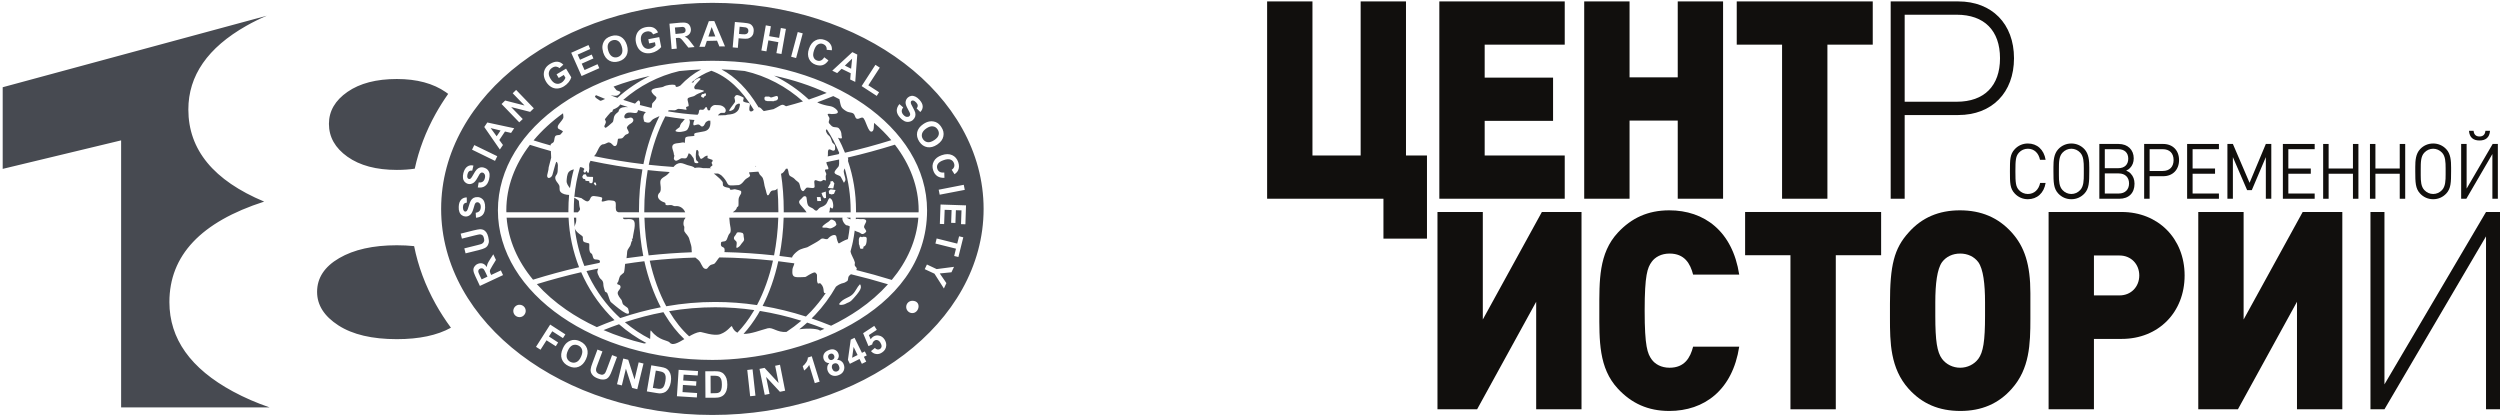 <svg width="730" height="122" viewBox="0 0 730 122" fill="none" xmlns="http://www.w3.org/2000/svg">
<path d="M35.367 118.958V40.989L0.788 49.313V25.473L77.893 4.591C75.819 5.482 73.835 6.46 71.948 7.529C60.648 13.932 54.998 22.081 54.998 31.976C54.998 43.736 62.378 52.699 77.137 58.868C58.687 64.805 49.464 74.584 49.464 88.205C49.464 98.918 55.65 107.619 68.028 114.311C71.334 116.099 74.898 117.647 78.714 118.958H35.367ZM127.212 88.779C124.185 83.344 122.085 77.687 120.926 71.867C119.324 71.702 117.645 71.616 115.881 71.616C108.963 71.616 103.348 72.868 99.047 75.371C94.741 77.876 92.59 81.164 92.59 85.237C92.59 89.08 94.665 92.339 98.817 95.016C102.967 97.695 108.655 99.033 115.883 99.033C122.395 99.033 127.657 97.918 131.672 95.695C130.028 93.463 128.537 91.158 127.212 88.779ZM127.212 33.221C128.32 31.233 129.542 29.297 130.869 27.413C130.646 27.244 130.416 27.076 130.179 26.912C126.489 24.353 121.722 23.07 115.881 23.07C109.886 23.07 105.078 24.322 101.467 26.825C97.853 29.329 96.047 32.443 96.047 36.168C96.047 40.01 97.853 43.212 101.467 45.772C105.078 48.334 109.886 49.614 115.881 49.614C117.739 49.614 119.481 49.493 121.109 49.255C122.301 43.743 124.339 38.383 127.212 33.221ZM217.703 52.347C217.226 52.756 216.884 53.439 216.269 53.802C215.701 54.121 215.61 54.051 215.109 54.075C214.609 54.098 213.699 54.188 213.244 54.142C212.106 53.984 212.676 53.164 210.719 51.276C210.423 51.004 210.036 50.822 209.65 50.662C209.24 50.662 208.83 50.685 208.421 50.685C208.579 50.799 208.716 50.913 208.854 51.004C209.718 51.709 210.491 52.414 210.947 53.05C211.196 53.392 210.947 54.028 211.219 54.301C211.606 54.687 212.288 54.734 212.97 54.892C213.152 54.915 213.016 55.346 213.312 55.393C213.654 55.483 214.427 55.211 214.609 55.255C216.474 55.71 216.497 55.619 216.429 56.394C216.383 56.78 215.656 57.304 215.656 58.44C215.656 60.692 215.679 60.033 215.223 60.51C215.042 60.715 215.177 60.92 214.769 61.33C214.541 61.557 214.245 61.784 213.95 61.989H227.281V61.42C227.281 59.237 227.19 57.099 227.008 55.028C226.871 55.186 226.736 55.323 226.554 55.437C226.212 55.665 225.553 55.505 225.213 55.779C224.758 56.121 224.666 56.917 224.258 57.03C223.848 57.167 223.757 55.779 223.439 54.937C223.143 54.187 223.143 52.981 222.733 52.003C222.575 51.616 221.891 51.093 221.8 50.888C221.663 50.615 221.55 50.341 221.436 50.115C220.526 50.182 219.639 50.252 218.729 50.32C218.797 50.774 219.115 51.253 219.001 51.388C218.702 51.823 218.134 51.96 217.703 52.347ZM188.131 61.424V61.992H200.074C199.664 60.877 198.528 60.013 197.208 60.195C196.73 60.263 196.435 59.922 196.002 59.876C195.434 59.83 194.728 60.035 194.433 59.83C194.137 59.625 194.591 59.285 193.932 59.08C192.908 58.761 191.453 57.783 192.431 56.419C193.09 56.009 192.976 54.782 192.863 53.986C192.658 52.393 192.977 52.211 194.523 51.257C194.91 51.007 195.229 50.642 195.548 50.232C193.41 50.095 191.271 49.89 189.133 49.664C188.494 53.392 188.131 57.329 188.131 61.424ZM200.163 63.562H188.175C188.289 67.382 188.699 71.091 189.404 74.571C193.59 74.117 197.797 73.821 202.007 73.661C201.916 73.207 201.983 72.592 201.916 72.183C201.802 71.363 201.506 70.795 201.324 69.976C201.075 68.816 200.256 68.339 199.846 67.564C199.664 67.201 199.937 66.29 199.755 66.085C199.527 65.79 199.506 65.061 199.709 64.356C199.8 64.062 200.049 63.88 200.163 63.562ZM168.248 63.562H167.589C167.636 64.495 167.703 65.403 167.794 66.314C167.794 66.132 167.84 65.95 167.908 65.745C168.339 64.653 168.271 64.448 168.248 63.562ZM181.1 92.883C185.035 91.541 188.993 90.494 192.952 89.721C190.906 85.786 189.267 81.258 188.152 76.278C186.287 76.506 184.399 76.755 182.534 77.051C182.397 77.984 182.397 79.212 182.147 79.644C182.147 79.644 181.51 80.122 181.169 80.464C180.851 80.806 180.715 81.714 180.532 82.193C180.395 82.557 180.168 82.489 180.236 82.876C180.304 83.194 180.965 83.034 181.146 83.513C181.442 84.286 180.487 84.742 180.373 85.448C180.282 86.13 181.055 87.04 181.488 87.585C181.647 87.79 181.716 88.677 181.989 88.927C182.808 89.676 183.49 89.79 183.49 90.473C184.719 93.795 179.214 88.903 178.441 88.266C178.054 87.993 177.782 86.65 177.326 85.604C177.188 85.262 176.711 85.376 176.62 85.013C176.415 84.284 176.187 83.625 176.187 83.171C176.187 81.556 175.3 81.76 174.914 80.759C174.777 80.417 174.299 79.714 174.459 79.076C174.527 78.757 174.664 78.622 174.687 78.417C173.528 78.645 172.39 78.894 171.253 79.146C173.209 83.536 175.87 87.517 179.078 90.905C179.736 91.586 180.396 92.247 181.1 92.883ZM198.503 36.992C198.503 36.788 198.822 36.082 198.936 35.968L199.278 35.626C199.506 35.398 199.687 35.035 199.96 34.762C198.072 34.557 196.16 34.285 194.272 33.966C192.156 38.038 190.496 42.838 189.427 48.114C191.839 48.364 194.249 48.592 196.661 48.752C197.185 48.114 197.821 47.614 198.754 47.614C199.322 47.614 200.118 48.024 200.733 48.205C201.757 48.478 202.53 48.615 202.849 49.048H202.872C203.692 48.843 204.509 48.911 205.284 49.094C206.08 49.117 206.876 49.117 207.673 49.117C207.559 49.003 207.423 48.936 207.354 48.936C206.99 48.913 208.173 48.412 208.036 48.163C207.536 47.185 207.945 47.48 208.036 47.138C208.218 46.524 208.059 46.752 206.648 46.205C206.467 46.137 206.762 45.5 206.534 45.432C206.376 45.386 206.08 45.681 205.897 45.637C205.897 45.637 205.033 46.365 204.782 46.387C204.349 46.41 204.327 45.658 204.053 45.386C203.871 45.227 204.053 44.498 203.962 44.27C203.757 43.702 203.462 43.633 203.325 43.952C203.257 44.157 203.052 45.635 203.257 46.568C203.371 47.092 203.962 47.115 203.916 47.455C203.87 47.797 203.052 47.614 202.938 47.546C202.689 47.455 202.689 46.796 202.552 46.296C202.461 46.023 202.233 45.909 202.097 45.637C201.779 45.022 201.143 44.682 201.073 44.794C200.915 45.136 200.777 45.932 200.323 46.182C199.914 46.387 199.208 46.068 198.798 46.273C197.958 46.75 197.32 47.341 196.843 46.545C196.57 46.112 197.162 45.5 196.775 45.134C196.775 44.089 195.774 42.86 196.661 42.154C196.957 41.905 197.753 41.791 198.594 41.721C199.026 41.698 199.458 41.426 199.867 41.698C200.163 41.88 199.821 40.243 200.321 40.038C201.118 39.675 202.414 39.88 202.778 39.605C202.892 39.515 202.233 38.991 203.392 38.763C204.347 38.581 205.371 38.4 205.371 38.4C206.668 38.218 207.623 37.398 207.418 35.238H206.827C206.689 35.306 206.508 35.396 206.303 35.533C205.758 35.876 205.802 36.739 205.143 36.921C204.643 37.058 204.529 36.467 203.984 36.353C203.642 36.262 202.778 36.672 202.619 36.602C202.324 36.465 202.438 35.806 202.778 35.033C202.254 34.987 201.732 34.942 201.209 34.896C201.299 35.01 201.39 35.124 201.413 35.282C201.46 35.669 201.46 35.646 201.413 35.965C201.323 36.647 200.959 37.785 200.435 38.081C199.753 38.467 197.933 38.763 197.251 38.285C197.138 37.833 198.503 37.265 198.503 36.992ZM184.217 71.205C184.035 72.183 183.216 72.569 183.125 73.547C183.079 73.98 183.058 74.776 182.944 75.389C184.581 75.161 186.219 74.935 187.835 74.751C187.153 71.203 186.72 67.45 186.606 63.56H181.875C181.989 63.855 182.056 63.992 182.398 64.014C182.876 64.06 184.105 63.764 184.832 64.219C186.038 64.969 184.764 68.382 184.764 69.701C184.149 69.587 184.764 70.02 184.627 70.225C184.354 70.567 184.308 70.795 184.217 71.205ZM236.287 29.03C237.993 28.439 239.7 27.824 241.404 27.142C236.695 24.981 231.533 23.275 226.027 22.092C229.712 23.89 233.123 26.232 236.126 29.03C236.173 29.03 236.242 29.03 236.287 29.03ZM248.344 63.562H247.206C247.525 63.72 247.911 63.925 248.321 64.062L248.344 63.562ZM248.388 61.992H242.065C242.519 61.538 242.065 60.081 242.747 60.742C243.52 61.515 243.429 59.012 242.838 58.262C241.951 57.17 241.928 58.558 241.292 59.491C241.043 59.855 240.405 60.264 239.881 60.425C238.517 60.834 238.857 62.359 237.425 60.925C237.176 60.676 236.242 60.516 235.923 59.88C235.49 58.969 235.674 57.559 235.309 57.377C234.627 57.058 234.375 57.696 233.967 58.059C233.467 58.513 232.99 58.879 233.695 59.766C234.309 60.516 235.083 61.267 235.515 61.996H228.85V61.428C228.85 57.742 228.577 54.148 228.054 50.736C228.303 50.669 228.736 50.508 229.304 49.577L229.486 49.281L229.94 49.235C229.986 49.349 230.054 49.507 230.122 49.712C230.259 50.054 230.236 50.872 230.576 51.282C230.735 51.486 231.714 51.85 232.031 52.259C232.418 52.806 233.146 53.032 233.396 53.601C233.715 54.306 233.601 55.307 234.283 55.738C234.716 56.034 234.897 55.375 235.421 54.874C235.831 54.511 237.377 55.238 237.81 54.716C237.991 54.488 237.696 53.237 237.786 52.895C237.968 52.281 238.72 52.849 239.174 52.919C239.924 53.009 239.719 52.965 240.448 52.532C240.585 52.464 241.039 52.781 241.107 52.691C241.312 52.418 240.925 51.666 241.244 51.03C241.402 50.667 240.902 50.076 240.902 49.78C240.948 49.142 241.857 49.734 241.88 49.256C241.926 48.709 241.402 48.188 241.335 47.617C241.312 47.527 241.312 47.436 241.312 47.345C242.541 47.117 243.768 46.844 245.02 46.572C245.066 47.391 245.043 48.278 244.862 48.597C244.68 48.916 243.428 50.052 243.723 50.532C244.065 51.055 244.724 51.077 245.316 51.442C245.544 51.579 245.954 52.557 246.112 52.783C246.545 53.489 246.271 53.626 246.794 52.783C247.022 52.397 246.727 51.691 246.545 50.963C246.408 50.485 246.296 49.985 246.454 49.621C246.5 49.484 246.568 49.326 246.659 49.167C247.774 53.034 248.388 57.153 248.388 61.428C248.388 61.606 248.388 61.81 248.388 61.992ZM239.767 58.693L239.586 57.534H238.517L238.654 58.716L239.767 58.693ZM241.201 57.806L241.133 55.941L239.883 56.351L240.179 57.238L240.612 57.897L241.201 57.806ZM241.746 54.873L243.315 55.031L243.634 53.553L243.157 52.87L242.475 52.984L242.498 53.508L242.225 53.962L241.746 54.873ZM243.998 55.485L242.542 55.28L241.997 55.758L242.088 56.554L242.817 56.782L243.522 56.6L243.998 55.485ZM220.546 48.617L220.795 48.594C220.66 48.342 220.66 48.412 220.546 48.617ZM241.679 45.681C242.747 45.476 243.816 45.248 244.908 44.999C244.931 44.885 244.999 44.771 245.066 44.657C244.065 42.224 242.836 39.926 241.427 37.742C241.085 37.947 241.018 38.243 241.609 39.176C241.723 39.358 242.247 39.744 242.382 39.972C242.473 40.109 242.724 40.631 243.02 41.565C243.087 41.77 243.816 42.224 243.816 42.498C243.77 42.84 244.065 43.636 243.611 43.932C243.043 44.295 242.247 43.203 241.882 43.795C241.654 44.181 241.814 45.001 241.723 45.501C241.702 45.567 241.702 45.637 241.679 45.681ZM211.538 73.617C211.629 73.253 211.629 72.867 211.515 72.525C211.378 72.206 210.877 72.161 210.651 71.887C210.446 71.638 210.469 71.137 210.537 70.863C210.651 70.362 211.47 70.681 211.948 70.295C212.471 69.862 212.448 68.77 213.107 68.111C213.494 67.724 213.403 66.837 213.198 65.813C213.04 65.084 213.04 64.13 212.949 63.562H227.258C227.144 67.382 226.712 71.068 226.028 74.571C221.205 74.048 216.36 73.729 211.538 73.617ZM214.313 69.68C214.359 70.043 214.881 70.271 215.063 70.613C215.222 70.909 215.017 71.752 215.017 72.024C215.017 72.525 215.175 72.411 215.471 72.252C216.018 71.933 216.221 71.593 216.563 71.093C216.768 70.797 217.201 70.433 217.268 70.068C217.336 69.726 217.131 69.295 217.131 68.93C217.131 68.681 217.131 68.134 216.721 67.997C216.062 67.792 215.061 67.678 215.038 68.225C214.609 68.998 214.222 69.066 214.313 69.68ZM236.855 90.904C238.401 89.243 239.835 87.469 241.109 85.581C240.017 85.786 241.062 84.217 239.653 82.829C239.29 82.487 238.948 82.988 238.789 82.715C238.289 81.805 238.836 80.213 238.38 79.917C238.016 79.668 238.312 79.074 236.219 80.259C235.173 80.85 235.423 80.873 234.878 80.897C234.128 80.92 233.013 81.011 232.375 80.897C231.26 80.715 231.329 79.781 231.397 78.622C231.42 78.168 231.921 77.371 231.944 76.892C230.375 76.664 228.827 76.46 227.258 76.278C226.212 81.1 224.641 85.49 222.685 89.334C226.894 90.04 231.101 91.064 235.334 92.428C235.856 91.928 236.354 91.427 236.855 90.904ZM240.426 69.659C239.789 69.568 239.653 69.864 239.288 70.136C238.56 70.681 237.081 71.433 235.763 72.183C235.535 72.32 233.921 72.546 233.011 73.228C232.215 73.82 231.374 74.639 231.281 75.207C230.052 75.049 228.825 74.888 227.596 74.73C228.278 71.182 228.711 67.45 228.825 63.562H246.023C245.681 64.221 246.842 65.995 247.434 65.813C247.706 65.881 247.934 65.995 248.139 66.109C248.002 67.382 247.82 68.611 247.594 69.817C246.502 70.136 245.182 70.977 245.001 71.068C244.705 71.226 244.295 69.634 244.251 69.203C244.113 68.157 242.635 68.634 241.771 69.68C241.474 70.045 240.631 69.68 240.426 69.659ZM241.178 66.474C241.541 66.474 241.883 66.656 242.316 66.702C242.884 66.769 244.386 65.859 244.227 65.473C243.955 64.767 244.046 64.677 243.431 64.335C242.453 63.766 242.407 64.472 241.862 64.789C241.475 64.994 239.224 66.472 240.498 66.472H241.178V66.474ZM208.83 88.175C212.902 88.175 216.974 88.471 221.046 89.085C223.048 85.309 224.641 80.918 225.71 76.096C220.478 75.551 215.268 75.232 210.06 75.163C209.627 75.572 209.149 76.483 208.649 76.96C208.444 77.165 207.715 77.209 207.375 77.46C206.807 77.893 206.579 78.485 206.306 78.506C205.305 78.62 205.124 77.71 204.441 76.55C204.146 76.005 203.578 75.64 203.054 75.209C198.619 75.323 194.16 75.642 189.723 76.119C190.838 81.055 192.475 85.56 194.545 89.427C199.299 88.584 204.053 88.175 208.83 88.175ZM141.223 78.597C141.086 78.46 140.927 78.369 140.746 78.348C140.587 78.325 140.382 78.348 140.178 78.439C139.95 78.552 139.814 78.688 139.723 78.871C139.632 79.076 139.632 79.281 139.7 79.509C139.723 79.646 139.882 79.963 140.133 80.533L140.634 81.579L142.34 80.783L141.886 79.781C141.565 79.121 141.36 78.734 141.223 78.597ZM207.806 7.897L206.852 10.673L208.877 10.649L207.806 7.897ZM198.344 9.809C199.073 9.762 199.527 9.695 199.686 9.604C199.867 9.536 200.004 9.422 200.095 9.262C200.163 9.103 200.209 8.92 200.186 8.694C200.163 8.444 200.072 8.239 199.937 8.102C199.8 7.965 199.595 7.874 199.345 7.853C199.231 7.853 198.868 7.876 198.253 7.944L197.071 8.035L197.252 9.923L198.344 9.809ZM143.272 37.402L145.023 39.791L146.161 38.107L143.272 37.402ZM178.734 16.495C179.235 16.791 179.78 16.859 180.35 16.677C180.918 16.495 181.328 16.154 181.579 15.632C181.807 15.108 181.807 14.426 181.556 13.606C181.307 12.787 180.941 12.219 180.464 11.946C179.987 11.65 179.44 11.583 178.848 11.764C178.257 11.946 177.847 12.31 177.598 12.81C177.37 13.334 177.37 13.993 177.621 14.835C177.871 15.632 178.234 16.178 178.734 16.495ZM175.049 76.755C175.14 76.573 175.208 76.413 175.186 76.301C175.14 75.777 174.276 75.8 173.799 75.756C172.935 75.688 173.23 74.301 172.66 74.005C171.683 73.528 172.297 71.162 171.978 71.071C170.363 70.571 170.181 70.957 170.181 69.137C169.839 68.773 170.022 68.932 169.657 68.659C168.975 68.159 168.042 67.5 167.837 66.657C168.291 70.524 169.248 74.21 170.635 77.667C172.115 77.347 173.594 77.028 175.049 76.755ZM217.815 9.967C218.02 9.9 218.178 9.809 218.316 9.648C218.43 9.49 218.52 9.306 218.52 9.08C218.544 8.808 218.497 8.58 218.362 8.398C218.203 8.193 218.02 8.079 217.771 8.011C217.612 7.965 217.247 7.921 216.702 7.874L215.973 7.807L215.792 9.9L216.611 9.99C217.202 10.035 217.61 10.035 217.815 9.967ZM248.821 17.133L246.705 19.158L248.526 20.069L248.821 17.133ZM270.886 41.519C271.454 41.586 272.092 41.381 272.82 40.904C273.525 40.427 273.958 39.926 274.094 39.379C274.231 38.832 274.117 38.287 273.775 37.787C273.433 37.263 272.979 36.967 272.41 36.9C271.842 36.809 271.205 37.014 270.499 37.491C269.794 37.968 269.384 38.492 269.226 39.06C269.088 39.629 269.179 40.152 269.521 40.653C269.863 41.155 270.317 41.428 270.886 41.519ZM248.821 104.463L250.414 103.666L249.254 101.301L248.821 104.463ZM241.451 30.827C242.61 31.055 242.724 30.986 243.453 31.374C244.021 31.693 244.977 32.513 244.545 32.99C244.295 33.262 243.385 33.309 242.861 33.309C242.475 33.309 241.951 33.104 241.723 33.309C241.518 33.537 242.2 34.196 242.2 34.582C242.2 35.129 241.882 35.492 242.019 35.856L242.156 36.061C242.519 36.403 242.794 36.903 243.315 37.062C243.839 37.22 244.612 37.062 244.976 37.495C245.476 38.086 245.704 38.724 245.704 39.269C245.704 39.769 245.932 40.088 245.795 40.361C245.772 40.452 245.248 40.475 244.703 40.202C245.453 41.636 246.137 43.091 246.728 44.593C251.233 43.569 255.736 42.341 260.264 40.931C258.762 39.157 257.079 37.473 255.237 35.881C255.123 36.7 255.284 37.997 254.714 38.36C253.485 39.11 252.826 34.698 251.915 34.356C251.278 34.107 250.141 35.562 249.641 33.902C249.231 32.514 248.162 33.129 247.047 32.423C245.455 31.422 245.592 31.15 245.113 29.034L245.18 29.011C244.566 28.692 243.951 28.373 243.315 28.056C241.746 28.694 240.198 29.306 238.629 29.876C239.222 30.236 240.473 30.623 241.451 30.827ZM168.84 100.868C168.271 100.619 167.701 100.595 167.156 100.822C166.633 101.071 166.178 101.595 165.815 102.391C165.452 103.187 165.361 103.869 165.519 104.461C165.701 105.029 166.066 105.462 166.634 105.711C167.203 105.961 167.75 105.984 168.295 105.734C168.841 105.506 169.296 104.984 169.659 104.165C170.022 103.346 170.136 102.663 169.955 102.118C169.794 101.55 169.408 101.14 168.84 100.868ZM244.363 106.146C244.09 106.032 243.816 106.032 243.543 106.146C243.201 106.283 242.998 106.509 242.929 106.805C242.861 107.101 242.883 107.373 242.997 107.647C243.155 108.034 243.36 108.285 243.634 108.42C243.907 108.534 244.203 108.558 244.477 108.42C244.773 108.306 244.954 108.125 245.068 107.829C245.159 107.557 245.136 107.238 244.977 106.851C244.84 106.509 244.635 106.281 244.363 106.146ZM243.59 104.577C243.681 104.349 243.681 104.099 243.567 103.827C243.453 103.577 243.294 103.394 243.089 103.303C242.861 103.212 242.635 103.235 242.384 103.326C242.111 103.44 241.951 103.599 241.86 103.827C241.769 104.031 241.769 104.281 241.883 104.532C241.974 104.805 242.156 104.986 242.361 105.077C242.589 105.168 242.815 105.168 243.066 105.054C243.315 104.94 243.499 104.78 243.59 104.577ZM194.067 109.103C193.909 108.898 193.681 108.739 193.408 108.625C193.204 108.534 192.794 108.444 192.179 108.33L191.497 108.216L190.633 113.265L191.771 113.447C192.204 113.538 192.5 113.561 192.705 113.538C192.954 113.515 193.182 113.447 193.387 113.333C193.569 113.219 193.75 112.991 193.911 112.674C194.069 112.332 194.183 111.878 194.297 111.286C194.388 110.718 194.411 110.241 194.365 109.922C194.317 109.58 194.203 109.308 194.067 109.103ZM210.172 110.127C209.99 109.968 209.739 109.831 209.443 109.785C209.238 109.717 208.806 109.717 208.193 109.717H207.487L207.511 114.835L208.67 114.812C209.103 114.812 209.42 114.788 209.604 114.744C209.853 114.676 210.058 114.562 210.241 114.425C210.4 114.267 210.537 114.015 210.628 113.675C210.742 113.333 210.786 112.856 210.786 112.264C210.786 111.65 210.719 111.196 210.628 110.877C210.514 110.558 210.355 110.309 210.172 110.127ZM167.703 57.487C167.976 54.507 168.546 51.595 169.363 48.82C169.705 48.797 170.113 48.888 170.523 49.206C170.865 49.434 170.136 49.775 170.455 50.184C171.093 51.004 171.07 49.456 171.365 50.07C171.98 51.39 172.162 49.411 172.025 48.182C171.978 47.614 172.411 47.113 172.411 46.976V46.953C177.461 48.022 182.534 48.864 187.584 49.479C186.925 53.278 186.583 57.281 186.583 61.422V61.99H180.623C180.19 61.832 179.826 61.741 179.803 60.694C179.803 59.511 180.008 58.782 179.053 58.601C178.62 58.533 177.619 58.396 177.074 58.601C176.732 58.738 175.892 58.919 175.754 58.829C175.482 58.624 176.141 57.874 175.687 57.646C175.3 57.464 173.685 57.259 173.389 57.236C172.16 57.236 172.57 58.396 171.729 58.761C171.251 58.966 170.637 58.465 169.727 57.828C169.727 57.897 168.181 57.352 167.703 57.487ZM173.366 53.62C173.389 53.667 173.524 53.711 173.547 53.758C173.594 53.825 173.638 53.825 173.661 53.962C173.685 54.121 174.003 54.167 174.116 54.053C174.207 53.962 174.025 53.825 174.025 53.711C174.025 53.665 174.071 53.574 174.048 53.529C174.025 53.462 173.934 53.325 173.843 53.28C173.571 53.12 173.48 53.462 173.366 53.62ZM170.046 51.437C170.046 51.823 170.092 51.96 170.274 52.142C170.432 52.3 170.478 52.256 170.82 52.3C170.979 52.324 170.797 52.778 171.093 52.801L171.98 52.892C172.139 52.915 172.117 53.551 172.208 53.483C172.367 53.392 172.254 53.506 172.641 53.506C173.051 53.506 173.118 53.052 173.118 52.551C173.118 52.051 173.368 51.618 172.89 51.641H172.276C171.821 51.664 171.957 51.574 171.412 51.574C171.298 51.574 171.162 50.959 171.07 50.915C170.933 50.847 170.683 50.891 170.411 50.961C170.204 51.027 170.318 51.322 170.046 51.437ZM177.938 91.974C174.549 88.38 171.75 84.149 169.704 79.486C165.382 80.487 161.059 81.647 156.759 82.966C159.192 85.674 162.06 88.175 165.313 90.428C168.042 92.316 171.045 94.023 174.276 95.524C176.006 94.796 177.733 94.113 179.44 93.478C178.939 92.997 178.439 92.475 177.938 91.974ZM166.018 63.562H147.935C148.435 70.113 151.164 76.278 155.646 81.668C160.128 80.28 164.609 79.051 169.089 78.029C167.338 73.526 166.246 68.658 166.018 63.562ZM176.234 96.386C179.942 97.979 183.923 99.299 188.107 100.3C188.312 100.277 188.54 100.232 188.745 100.163C185.879 98.661 183.195 96.819 180.76 94.68C179.235 95.204 177.733 95.772 176.234 96.386ZM165.974 61.424C165.974 59.899 166.041 58.398 166.178 56.919C165.201 56.873 164.244 56.67 163.699 56.055C163.131 55.418 163.608 54.735 163.245 54.03C162.791 53.188 162.244 52.961 162.13 51.983C162.062 51.415 162.493 51.21 162.721 50.596C162.903 50.118 162.835 49.208 162.88 48.822C163.017 47.616 162.516 47.071 162.402 47.32C162.174 47.774 161.811 49.322 161.31 51.05C161.061 51.869 159.969 52.391 159.786 51.527C159.672 51.027 160.218 49.798 160.218 48.843L160.947 46.045L160.856 44.11C158.831 43.542 156.784 42.951 154.737 42.29C150.347 48.022 147.844 54.529 147.844 61.42C147.844 61.602 147.867 61.807 147.867 61.989H165.974V61.424ZM194.135 91.837C193.998 91.609 193.863 91.383 193.725 91.155C189.972 91.86 186.219 92.838 182.466 94.088C184.741 96 187.197 97.637 189.837 98.98C189.974 97.82 189.746 96.067 190.156 96.614C192.454 99.527 194.978 99.299 195.569 100.027C196.342 101.028 198.002 100.118 199.823 99.026C197.73 97.069 195.818 94.635 194.135 91.837ZM167.566 49.458C167.066 49.572 166.497 49.753 166.111 50.186C165.543 50.824 165.496 52.233 165.452 52.756C165.384 53.599 165.929 54.281 166.43 54.94C166.702 53.075 167.066 51.232 167.566 49.458ZM160.787 42.315C160.763 41.882 161.492 41.814 161.697 41.404C161.969 40.858 161.788 39.994 162.311 39.607C162.607 39.379 163.426 39.516 163.653 39.265C164.563 38.31 164.381 38.355 164.267 38.264C163.881 37.945 163.038 37.74 162.903 37.377C162.561 36.558 163.881 35.648 164.449 34.534C164.607 34.192 164.449 33.601 164.403 33.079C161.081 35.468 158.193 38.129 155.804 40.995C157.465 41.519 159.126 42.019 160.787 42.473V42.315ZM167.543 61.992H168.726C169.112 61.559 169.545 61.31 169.294 60.651C169.112 60.15 169.112 59.172 169.044 58.716C169.021 58.467 168.02 57.967 167.68 57.715C167.589 58.944 167.543 60.172 167.543 61.424C167.543 61.606 167.543 61.81 167.543 61.992ZM261.31 42.247C256.714 43.681 252.12 44.931 247.548 46C247.706 46.296 247.706 46.659 247.615 47.024C249.14 51.529 249.958 56.374 249.958 61.424V61.992H268.224C268.224 61.81 268.248 61.606 268.248 61.424C268.248 54.507 265.722 47.979 261.31 42.247ZM287.213 61C287.213 94.231 251.753 121.169 208.013 121.169C164.273 121.169 128.813 94.231 128.813 61C128.813 27.769 164.273 0.831 208.013 0.831C251.753 0.831 287.213 27.769 287.213 61ZM281.418 53.962L274.094 55.396L274.389 56.852L281.714 55.441L281.418 53.962ZM274.981 45.318C273.866 45.704 273.093 46.296 272.66 47.138C272.227 47.958 272.182 48.822 272.501 49.755C272.751 50.528 273.16 51.075 273.707 51.438C274.252 51.802 274.936 51.962 275.777 51.916L275.731 50.37C275.186 50.437 274.73 50.37 274.411 50.188C274.069 50.006 273.843 49.711 273.705 49.324C273.524 48.823 273.568 48.346 273.843 47.89C274.115 47.436 274.683 47.047 275.572 46.752C276.413 46.456 277.097 46.41 277.574 46.615C278.052 46.796 278.394 47.161 278.575 47.683C278.712 48.07 278.712 48.433 278.598 48.752C278.461 49.094 278.235 49.367 277.893 49.572L278.712 50.868C279.236 50.526 279.576 50.14 279.781 49.709C280.1 49.003 280.1 48.207 279.804 47.343C279.462 46.365 278.871 45.683 278.03 45.297C277.165 44.908 276.14 44.908 274.981 45.318ZM269.589 36.241C268.611 36.9 268.02 37.696 267.815 38.606C267.633 39.539 267.838 40.448 268.452 41.381C269.067 42.291 269.84 42.815 270.773 42.974C271.707 43.132 272.662 42.883 273.663 42.224C274.664 41.542 275.278 40.745 275.46 39.812C275.665 38.879 275.46 37.97 274.845 37.06C274.503 36.536 274.117 36.15 273.686 35.877C273.367 35.672 273.004 35.535 272.594 35.468C272.184 35.377 271.775 35.377 271.365 35.468C270.818 35.558 270.227 35.81 269.589 36.241ZM261.855 32.373C261.878 33.033 262.218 33.715 262.856 34.399C263.289 34.876 263.743 35.195 264.153 35.4C264.585 35.582 265.016 35.649 265.449 35.558C265.882 35.491 266.269 35.309 266.588 35.012C266.93 34.693 267.133 34.352 267.247 33.987C267.337 33.624 267.337 33.237 267.247 32.872C267.133 32.486 266.883 31.962 266.518 31.303C266.155 30.665 265.95 30.211 265.95 29.962C265.927 29.757 265.996 29.598 266.108 29.484C266.267 29.347 266.427 29.303 266.609 29.347C266.928 29.393 267.223 29.597 267.519 29.915C267.815 30.234 267.952 30.507 267.973 30.779C267.996 31.052 267.906 31.348 267.654 31.643L268.723 32.712C269.224 32.212 269.452 31.666 269.429 31.029C269.405 30.414 269.065 29.755 268.428 29.073C268.041 28.663 267.654 28.367 267.245 28.186C266.835 28.004 266.449 27.936 266.062 28.004C265.676 28.072 265.334 28.253 265.061 28.505C264.628 28.914 264.423 29.415 264.423 30.029C264.446 30.462 264.651 31.054 265.061 31.78C265.357 32.325 265.562 32.714 265.629 32.872C265.743 33.122 265.788 33.327 265.766 33.487C265.743 33.645 265.676 33.782 265.538 33.92C265.334 34.101 265.084 34.169 264.765 34.124C264.446 34.101 264.128 33.897 263.787 33.533C263.492 33.214 263.333 32.851 263.31 32.509C263.287 32.145 263.424 31.78 263.743 31.371L262.628 30.393C262.083 31.055 261.833 31.691 261.855 32.373ZM251.597 25.14L256.01 28.006L256.693 26.937L253.554 24.912L256.898 19.748L255.624 18.929L251.597 25.14ZM243.02 20.637L244.454 21.342L245.75 20.092L248.412 21.389L248.253 23.209L249.732 23.914L250.323 15.929L248.889 15.224L243.02 20.637ZM236.219 17.156C236.606 17.999 237.265 18.59 238.198 18.907C238.948 19.157 239.653 19.203 240.268 18.998C240.882 18.793 241.427 18.339 241.905 17.634L240.676 16.724C240.38 17.201 240.061 17.52 239.698 17.657C239.356 17.815 238.992 17.815 238.606 17.68C238.082 17.521 237.742 17.18 237.56 16.679C237.355 16.202 237.423 15.519 237.719 14.632C238.014 13.79 238.378 13.222 238.834 12.972C239.288 12.7 239.789 12.653 240.312 12.835C240.676 12.972 240.971 13.198 241.155 13.494C241.36 13.79 241.427 14.153 241.383 14.54L242.908 14.677C242.954 14.062 242.861 13.539 242.635 13.131C242.272 12.448 241.657 11.948 240.793 11.652C239.815 11.31 238.905 11.357 238.086 11.811C237.245 12.244 236.63 13.04 236.221 14.223C235.832 15.336 235.856 16.314 236.219 17.156ZM231.009 16.565L232.464 16.951L234.399 9.741L232.943 9.354L231.009 16.565ZM222.32 14.745L223.798 14.994L224.367 11.786L227.279 12.31L226.711 15.518L228.189 15.767L229.486 8.442L228.007 8.17L227.507 11.059L224.595 10.559L225.095 7.669L223.617 7.397L222.32 14.745ZM213.948 13.834L215.45 13.971L215.678 11.173L216.656 11.264C217.338 11.31 217.861 11.332 218.225 11.287C218.497 11.241 218.772 11.15 219.021 10.991C219.294 10.854 219.545 10.628 219.726 10.332C219.931 10.037 220.045 9.65 220.068 9.194C220.136 8.603 220.022 8.102 219.773 7.716C219.523 7.306 219.181 7.033 218.772 6.896C218.499 6.805 217.908 6.715 216.998 6.624L214.586 6.419L213.948 13.834ZM204.212 13.676L205.827 13.653L206.396 11.946L209.376 11.879L210.058 13.562L211.695 13.539L208.578 6.146L206.985 6.17L204.212 13.676ZM195.478 6.919L196.116 14.335L197.618 14.198L197.345 11.104L197.664 11.081C198.006 11.034 198.255 11.057 198.414 11.081C198.572 11.127 198.733 11.218 198.891 11.353C199.05 11.49 199.345 11.83 199.778 12.377L201.007 13.902L202.805 13.743L201.759 12.379C201.349 11.832 201.03 11.446 200.804 11.241C200.576 11.036 200.28 10.854 199.94 10.696C200.599 10.537 201.055 10.263 201.351 9.876C201.647 9.49 201.784 9.012 201.738 8.466C201.691 8.011 201.556 7.646 201.305 7.306C201.055 6.987 200.758 6.782 200.371 6.691C200.008 6.577 199.417 6.554 198.62 6.624L195.478 6.919ZM185.696 12.402C185.833 13.084 186.105 13.722 186.492 14.267C186.902 14.791 187.425 15.177 188.061 15.382C188.676 15.587 189.381 15.632 190.154 15.473C190.745 15.359 191.314 15.131 191.861 14.791C192.407 14.449 192.794 14.085 193.066 13.745L192.498 10.833L189.313 11.447L189.541 12.677L191.248 12.335L191.429 13.268C191.225 13.496 190.997 13.701 190.701 13.882C190.405 14.041 190.11 14.178 189.814 14.224C189.176 14.362 188.631 14.248 188.154 13.882C187.7 13.519 187.381 12.905 187.199 12.041C187.04 11.221 187.131 10.585 187.427 10.106C187.723 9.629 188.2 9.31 188.838 9.196C189.271 9.105 189.634 9.15 189.976 9.287C190.295 9.445 190.544 9.696 190.726 10.037L192.137 9.468C191.864 8.831 191.431 8.377 190.84 8.081C190.248 7.808 189.499 7.762 188.61 7.922C187.904 8.059 187.336 8.309 186.926 8.628C186.358 9.061 185.993 9.606 185.788 10.265C185.582 10.924 185.537 11.627 185.696 12.402ZM176.141 15.336C176.504 16.451 177.074 17.247 177.915 17.701C178.734 18.156 179.666 18.225 180.737 17.906C181.782 17.587 182.511 16.996 182.944 16.177C183.376 15.334 183.398 14.335 183.058 13.174C182.694 12.014 182.103 11.218 181.283 10.74C180.441 10.286 179.509 10.217 178.462 10.535C177.871 10.717 177.393 10.968 177.007 11.285C176.711 11.535 176.483 11.854 176.278 12.219C176.096 12.582 175.959 12.992 175.915 13.402C175.845 13.948 175.938 14.607 176.141 15.336ZM166.793 15.404L169.819 22.204L175.006 19.907L174.483 18.747L170.683 20.453L169.864 18.588L173.277 17.064L172.776 15.925L169.363 17.45L168.681 15.949L172.343 14.312L171.843 13.152L166.793 15.404ZM158.784 21.82C158.831 22.502 159.034 23.161 159.444 23.845C159.807 24.459 160.263 24.937 160.831 25.323C161.399 25.687 162.014 25.87 162.673 25.847C163.332 25.824 164.014 25.619 164.675 25.209C165.199 24.89 165.653 24.481 166.063 23.98C166.449 23.48 166.7 23.002 166.813 22.57L165.288 20.044L162.513 21.704L163.15 22.773L164.629 21.886L165.106 22.705C165.015 22.977 164.857 23.25 164.652 23.501C164.447 23.774 164.198 24.002 163.923 24.16C163.378 24.479 162.831 24.57 162.263 24.388C161.695 24.206 161.195 23.75 160.739 22.977C160.306 22.272 160.147 21.657 160.284 21.089C160.398 20.544 160.739 20.088 161.309 19.748C161.672 19.52 162.037 19.429 162.4 19.452C162.742 19.499 163.059 19.634 163.355 19.907L164.493 18.882C163.993 18.382 163.448 18.086 162.787 18.018C162.149 17.972 161.423 18.177 160.626 18.656C160.035 19.02 159.581 19.429 159.306 19.885C158.922 20.477 158.763 21.137 158.784 21.82ZM146.456 30.371L151.62 35.717L152.645 34.762L149.255 31.259L154.805 32.669L155.874 31.624L150.71 26.255L149.709 27.233L153.166 30.804L147.502 29.349L146.456 30.371ZM141.407 37.083L145.956 43.658L146.866 42.338L145.797 40.883L147.458 38.403L149.232 38.813L150.142 37.448L142.294 35.765L141.407 37.083ZM137.835 43.702L144.545 46.978L145.204 45.614L138.494 42.361L137.835 43.702ZM135.195 52.005C135.242 52.438 135.423 52.801 135.673 53.097C135.945 53.392 136.264 53.574 136.628 53.688C137.196 53.825 137.743 53.734 138.243 53.392C138.606 53.164 138.993 52.687 139.403 51.958C139.722 51.39 139.926 51.025 140.017 50.867C140.176 50.639 140.336 50.503 140.471 50.434C140.63 50.366 140.79 50.366 140.949 50.41C141.221 50.478 141.403 50.66 141.54 50.934C141.677 51.23 141.699 51.616 141.563 52.072C141.449 52.527 141.245 52.846 140.949 53.05C140.653 53.255 140.267 53.323 139.766 53.278L139.517 54.734C140.359 54.848 141.041 54.734 141.587 54.347C142.155 53.984 142.541 53.346 142.792 52.436C142.951 51.798 142.997 51.253 142.951 50.799C142.883 50.321 142.702 49.935 142.404 49.593C142.108 49.274 141.745 49.069 141.335 48.955C140.881 48.818 140.471 48.818 140.106 48.932C139.743 49.046 139.447 49.228 139.173 49.523C138.9 49.819 138.582 50.297 138.218 50.957C137.876 51.616 137.58 52.026 137.399 52.163C137.24 52.277 137.057 52.3 136.898 52.254C136.717 52.208 136.579 52.096 136.512 51.912C136.398 51.616 136.398 51.274 136.512 50.843C136.626 50.434 136.784 50.161 137.012 50.001C137.217 49.842 137.513 49.773 137.899 49.819L138.241 48.341C137.559 48.182 136.968 48.273 136.467 48.636C135.944 48.978 135.557 49.614 135.308 50.525C135.172 51.073 135.128 51.574 135.195 52.005ZM134.15 61.901C134.308 62.311 134.536 62.63 134.878 62.856C135.197 63.084 135.537 63.198 135.924 63.219C136.515 63.243 137.016 63.038 137.449 62.582C137.744 62.263 138.017 61.718 138.245 60.922C138.427 60.284 138.541 59.897 138.608 59.716C138.699 59.466 138.813 59.283 138.95 59.192C139.064 59.101 139.223 59.055 139.404 59.055C139.677 59.055 139.905 59.192 140.11 59.441C140.315 59.691 140.406 60.056 140.382 60.556C140.359 61.011 140.224 61.376 139.996 61.625C139.746 61.898 139.381 62.058 138.904 62.126L138.995 63.581C139.814 63.513 140.473 63.239 140.929 62.762C141.383 62.261 141.611 61.556 141.658 60.601C141.681 59.963 141.59 59.418 141.43 58.985C141.271 58.531 140.997 58.189 140.634 57.94C140.27 57.691 139.884 57.553 139.451 57.553C138.973 57.53 138.587 57.621 138.245 57.803C137.926 57.984 137.677 58.257 137.472 58.599C137.267 58.941 137.085 59.486 136.88 60.191C136.676 60.92 136.494 61.374 136.335 61.556C136.198 61.714 136.04 61.784 135.881 61.784C135.676 61.761 135.518 61.693 135.427 61.511C135.245 61.262 135.178 60.92 135.178 60.487C135.201 60.054 135.292 59.737 135.473 59.532C135.655 59.327 135.927 59.213 136.316 59.146L136.293 57.644C135.61 57.644 135.064 57.872 134.633 58.326C134.2 58.804 133.973 59.486 133.95 60.419C133.922 60.991 133.989 61.492 134.15 61.901ZM135.947 73.98L139.814 73.025C140.61 72.82 141.225 72.616 141.611 72.411C141.861 72.274 142.112 72.092 142.317 71.819C142.499 71.547 142.636 71.205 142.727 70.818C142.794 70.409 142.727 69.864 142.568 69.181C142.431 68.613 142.226 68.157 142 67.84C141.772 67.521 141.499 67.295 141.204 67.135C140.908 66.998 140.566 66.93 140.179 66.93C139.793 66.953 139.178 67.067 138.314 67.272L134.515 68.227L134.878 69.682L138.883 68.681C139.451 68.544 139.86 68.453 140.133 68.431C140.382 68.431 140.61 68.499 140.838 68.659C141.066 68.841 141.225 69.114 141.316 69.546C141.43 69.956 141.43 70.296 141.293 70.571C141.179 70.843 140.974 71.048 140.701 71.185C140.52 71.276 140.133 71.39 139.495 71.549L135.582 72.526L135.947 73.98ZM146.888 80.327L146.25 78.962L143.428 80.282L143.291 80.01C143.154 79.691 143.063 79.463 143.042 79.281C143.042 79.123 143.065 78.939 143.133 78.736C143.223 78.554 143.428 78.168 143.792 77.576L144.816 75.893L144.043 74.256L143.109 75.711C142.746 76.28 142.495 76.712 142.381 76.985C142.267 77.281 142.176 77.6 142.153 77.986C141.79 77.441 141.38 77.076 140.903 76.94C140.425 76.803 139.948 76.85 139.447 77.078C139.038 77.259 138.742 77.532 138.514 77.874C138.286 78.216 138.195 78.579 138.241 78.966C138.264 79.352 138.446 79.899 138.786 80.626L140.128 83.492L146.888 80.327ZM153.508 90.768C153.508 89.79 152.712 88.994 151.711 88.994H151.665H151.619H151.572H151.526H151.48H151.433L151.387 89.017H151.341L151.294 89.04H151.248L151.225 89.064H151.179L151.132 89.087H151.086L151.04 89.11L150.993 89.133L150.97 89.156H150.924L150.878 89.179L150.854 89.203L150.808 89.226L150.762 89.249L150.739 89.272L150.692 89.295L150.669 89.318L150.623 89.341L150.6 89.365L150.553 89.411L150.53 89.434L150.484 89.457L150.461 89.48L150.414 89.527L150.391 89.55L150.368 89.573L150.345 89.619L150.299 89.642L150.275 89.689L150.252 89.712L150.229 89.758L150.206 89.781L150.183 89.828L150.16 89.851L150.137 89.897L150.113 89.944L150.09 89.967L150.067 90.013L150.044 90.059V90.106L150.021 90.129L149.998 90.175V90.221L149.974 90.268L149.951 90.314V90.36L149.928 90.383V90.43V90.476L149.905 90.522V90.569V90.615V90.661L149.882 90.708V90.754V90.8C149.882 91.801 150.701 92.598 151.679 92.598H151.725H151.772H151.818H151.864L151.911 92.575H151.957H152.003L152.05 92.551H152.096H152.142L152.189 92.528H152.235L152.258 92.505L152.304 92.482H152.351L152.397 92.459L152.443 92.436L152.466 92.412L152.513 92.389H152.559L152.582 92.366L152.628 92.343L152.675 92.32L152.698 92.297L152.744 92.273L152.767 92.227L152.814 92.204L152.837 92.181L152.883 92.158L152.906 92.135L152.93 92.088L152.976 92.065L152.999 92.042L153.022 91.996L153.068 91.972L153.092 91.926L153.115 91.903L153.138 91.857L153.161 91.834L153.184 91.787L153.207 91.764L153.231 91.718L153.254 91.671L153.277 91.648L153.3 91.602L153.323 91.556L153.346 91.532L153.369 91.486V91.44L153.393 91.394L153.416 91.347V91.324L153.439 91.278V91.231L153.462 91.185V91.139L153.485 91.092V91.046V91V90.954L153.508 90.907V90.861V90.815V90.768ZM162.97 100.004L160.286 98.253L161.264 96.728L164.381 98.73L165.087 97.638L160.651 94.772L156.512 101.278L157.832 102.12L159.582 99.368L162.29 101.098L162.97 100.004ZM171.41 101.755C171.068 100.845 170.409 100.139 169.385 99.662C168.816 99.389 168.27 99.252 167.748 99.252C167.361 99.229 166.975 99.299 166.565 99.457C166.155 99.616 165.792 99.844 165.473 100.116C165.04 100.503 164.654 101.05 164.335 101.776C163.834 102.891 163.72 103.914 164.039 104.824C164.381 105.734 165.04 106.44 166.086 106.917C167.11 107.394 168.065 107.462 168.975 107.099C169.885 106.735 170.591 106.007 171.113 104.869C171.638 103.734 171.729 102.688 171.41 101.755ZM178.758 108.034L180.168 104.235L178.734 103.688L177.233 107.692C177.028 108.26 176.846 108.67 176.709 108.898C176.572 109.126 176.367 109.284 176.095 109.375C175.822 109.466 175.48 109.422 175.07 109.261C174.661 109.124 174.388 108.898 174.207 108.647C174.048 108.374 174.002 108.078 174.048 107.76C174.071 107.555 174.207 107.145 174.435 106.531L175.913 102.617L174.458 102.072L173.024 105.916C172.705 106.735 172.523 107.35 172.479 107.804C172.432 108.1 172.456 108.442 172.57 108.759C172.684 109.101 172.888 109.397 173.184 109.692C173.48 109.988 173.957 110.284 174.639 110.535C175.208 110.763 175.708 110.854 176.118 110.83C176.528 110.83 176.868 110.74 177.187 110.581C177.482 110.399 177.732 110.148 177.936 109.831C178.166 109.512 178.439 108.898 178.758 108.034ZM187.903 106.146L186.492 105.804L185.286 110.809L183.444 105.054L181.989 104.691L180.168 112.197L181.579 112.539L182.762 107.647L184.582 113.265L186.084 113.652L187.903 106.146ZM195.909 109.785C195.842 109.284 195.66 108.83 195.409 108.444C195.136 108.034 194.794 107.738 194.385 107.533C194.066 107.375 193.588 107.261 192.974 107.147L190.175 106.669L188.879 114.29L191.768 114.767C192.315 114.881 192.792 114.904 193.132 114.835C193.61 114.767 193.996 114.63 194.315 114.425C194.725 114.129 195.065 113.743 195.339 113.219C195.589 112.786 195.749 112.264 195.863 111.627C195.979 110.923 196 110.309 195.909 109.785ZM203.825 108.351L198.161 107.988L197.66 115.699L203.483 116.062L203.551 114.765L199.297 114.493L199.411 112.4L203.255 112.649L203.346 111.352L199.502 111.103L199.616 109.397L203.733 109.646L203.825 108.351ZM212.379 112.311C212.379 111.582 212.288 110.991 212.129 110.49C211.948 109.99 211.697 109.58 211.379 109.24C211.061 108.898 210.674 108.672 210.22 108.534C209.878 108.444 209.4 108.397 208.765 108.397L205.943 108.42L205.989 116.131H208.902C209.47 116.131 209.926 116.064 210.266 115.95C210.72 115.791 211.086 115.586 211.335 115.335C211.698 114.972 211.973 114.516 212.154 113.971C212.311 113.493 212.379 112.947 212.379 112.311ZM220.59 115.54L219.748 107.85L218.202 108.032L219.042 115.699L220.59 115.54ZM229.258 114.085L227.756 106.509L226.346 106.805L227.347 111.855L223.251 107.419L221.773 107.715L223.298 115.291L224.709 115.018L223.707 110.059L227.733 114.404L229.258 114.085ZM239.334 111.445L237.037 104.03L235.898 104.393C235.875 104.894 235.717 105.371 235.375 105.848C235.056 106.326 234.737 106.668 234.397 106.917L234.806 108.191C235.421 107.736 235.922 107.19 236.285 106.554L237.922 111.876L239.334 111.445ZM246.342 106.351C246.183 105.941 245.932 105.645 245.613 105.417C245.271 105.189 244.885 105.075 244.431 105.098C244.68 104.826 244.84 104.53 244.908 104.211C244.976 103.869 244.931 103.529 244.794 103.21C244.589 102.663 244.226 102.323 243.702 102.118C243.201 101.914 242.587 101.96 241.928 102.256C241.246 102.528 240.79 102.915 240.563 103.415C240.335 103.916 240.335 104.439 240.54 104.961C240.677 105.28 240.859 105.529 241.132 105.734C241.404 105.916 241.746 106.03 242.156 106.03C241.814 106.372 241.611 106.759 241.565 107.145C241.497 107.555 241.541 107.941 241.702 108.328C241.997 109.033 242.475 109.487 243.136 109.669C243.704 109.851 244.318 109.783 244.956 109.511C245.661 109.238 246.116 108.805 246.367 108.214C246.614 107.624 246.614 107.01 246.342 106.351ZM252.256 104.188L253.098 103.779L252.53 102.619L251.687 103.029L249.527 98.638L248.412 99.183L247.592 105.075L248.16 106.235L250.982 104.824L251.664 106.235L252.938 105.597L252.256 104.188ZM258.784 100.891C258.807 100.277 258.647 99.708 258.306 99.162C257.897 98.524 257.373 98.137 256.714 98.002C256.076 97.843 255.485 97.956 254.94 98.321C254.667 98.502 254.439 98.754 254.235 99.071L253.711 97.842L256.032 96.317L255.282 95.157L252.029 97.295L253.599 101.071L254.691 100.57C254.758 100.07 254.986 99.707 255.328 99.479C255.624 99.274 255.896 99.229 256.215 99.32C256.511 99.388 256.807 99.639 257.058 100.025C257.33 100.458 257.444 100.822 257.421 101.164C257.375 101.482 257.216 101.732 256.967 101.892C256.739 102.051 256.49 102.097 256.217 102.051C255.945 102.004 255.693 101.846 255.467 101.596L254.329 102.53C254.762 103.03 255.262 103.303 255.854 103.372C256.422 103.463 257.013 103.305 257.605 102.895C258.33 102.414 258.739 101.732 258.784 100.891ZM270.704 61.424C270.704 49.276 263.629 38.312 252.188 30.419C240.859 22.595 225.254 17.75 208.057 17.75C190.838 17.75 175.233 22.595 163.927 30.419C152.463 38.312 145.388 49.278 145.388 61.424C145.388 73.57 152.463 84.536 163.927 92.451C175.233 100.253 190.838 105.1 208.057 105.1C232.876 105.098 270.704 91.837 270.704 61.424ZM266.406 87.833C265.405 87.833 264.609 88.629 264.609 89.63C264.609 90.608 265.405 91.427 266.406 91.427H266.452L266.498 91.404H266.545H266.591H266.614H266.661L266.707 91.381H266.753H266.799L266.846 91.358H266.892L266.938 91.335C268.59 90.768 268.885 87.833 266.406 87.833ZM278.575 77.915L273.502 78.574L270.659 77.233L270.022 78.597L272.865 79.917L275.617 84.238L276.345 82.669L274.411 79.847L277.824 79.505L278.575 77.915ZM281.283 69.293L280.054 68.998L279.507 71.135L273.502 69.634L273.139 71.112L279.144 72.614L278.62 74.751L279.849 75.047L281.283 69.293ZM281.896 65.494L282.077 59.967L274.639 59.718L274.434 65.382L275.684 65.428L275.843 61.265L277.868 61.333L277.731 65.063L278.981 65.109L279.119 61.379L280.756 61.426L280.618 65.451L281.896 65.494ZM249.913 63.562H268.157C267.656 70.136 264.904 76.322 260.399 81.737C256.942 80.669 253.485 79.712 250.027 78.848C250.095 78.757 250.141 78.666 250.164 78.599C250.278 78.166 249.801 77.94 249.619 77.575C249.482 77.279 249.687 76.846 249.619 76.597C249.347 75.551 248.527 74.459 248.369 73.458L248.346 73.435C248.551 72.73 248.732 72.024 248.891 71.297V71.251C248.958 71.023 249.005 70.818 249.028 70.66C249.256 69.545 249.438 68.43 249.573 67.316L249.687 67.384C250.325 67.77 250.756 67.68 251.393 68.18C251.894 68.59 252.532 68.134 252.872 67.726C253.191 67.34 252.257 66.702 252.304 66.201C252.418 65.382 253.282 64.655 252.781 64.222C252.371 63.859 251.757 63.994 251.189 63.994C250.688 63.994 250.234 63.813 249.892 64.017L249.913 63.562ZM253.007 69.361C252.779 69.089 252.53 69.133 252.165 69.133C251.869 69.133 251.96 69.11 251.823 69.247C251.709 69.361 251.231 68.928 251.05 69.224C250.64 69.748 250.8 70.248 250.8 70.84C250.8 70.907 250.777 71.249 250.8 71.294C250.823 71.34 250.868 71.431 250.914 71.522C251.005 71.636 251.073 72.477 251.233 72.591C251.37 72.705 251.529 72.614 251.915 72.614C252.325 72.614 251.892 72.069 252.279 71.955C252.893 71.773 253.075 70.817 253.075 70.043C253.075 69.703 253.121 69.498 253.007 69.361ZM233.376 96.158C236.424 95.704 239.199 96.091 239.45 96.568C239.883 96.386 240.293 96.205 240.724 96.021C239.04 95.362 237.38 94.748 235.697 94.201C234.945 94.885 234.172 95.546 233.376 96.158ZM221.887 90.79C221.705 91.153 221.5 91.495 221.296 91.835C220.022 93.951 218.611 95.861 217.11 97.5C219.34 97.546 222.115 96.385 224.162 95.863C225.64 95.476 226.869 97.113 229.621 96.931C231.146 95.93 232.601 94.838 233.989 93.656C229.94 92.382 225.914 91.451 221.887 90.79ZM220.25 90.54C216.429 89.995 212.63 89.721 208.83 89.721C204.326 89.721 199.846 90.107 195.364 90.859L195.478 91.018C197.162 93.861 199.117 96.296 201.233 98.207C202.325 97.592 203.417 97.047 204.395 96.933C204.987 96.887 208.467 98.275 210.4 97.548C212.56 96.751 213.403 95.091 213.722 95.25C214.064 96.183 214.632 96.796 215.314 97.138C216.998 95.408 218.567 93.362 219.954 91.019C220.045 90.859 220.136 90.699 220.25 90.54ZM248.479 80.075C252.074 80.939 255.69 81.917 259.284 83.009C256.873 85.694 254.007 88.196 250.777 90.424C248.298 92.131 245.569 93.7 242.68 95.111C240.768 94.338 238.88 93.632 236.992 92.973C237.334 92.655 237.651 92.314 237.993 91.972C240.335 89.493 242.384 86.718 244.09 83.715C244.363 83.51 244.635 83.305 245.001 83.1C246.251 82.441 246.206 82.918 247.389 82.076C247.776 81.78 247.503 81.052 247.934 80.551C248.093 80.373 248.274 80.213 248.479 80.075ZM249.003 85.9C247.82 87.083 246.251 86.992 245.022 88.743C245.022 89.267 246.5 88.971 246.842 88.743C247.548 88.31 248.048 88.333 248.663 87.719C249.21 87.15 251.256 85.011 251.37 83.989C251.417 83.602 251.256 82.851 251.028 83.079C250.277 83.83 249.867 85.036 249.003 85.9ZM176.779 37.311C176.984 37.425 178.462 36.082 178.895 35.674C179.167 35.402 179.167 34.287 179.395 33.854C179.85 33.034 180.464 32.83 180.601 32.58C180.738 32.285 180.648 31.079 183.4 31.283C182.627 31.034 181.853 30.783 181.079 30.51C180.829 31.055 180.124 31.556 179.076 31.966L178.962 32.08C178.872 32.285 178.895 32.627 178.667 32.671C178.553 32.694 178.439 32.739 178.303 32.808C177.712 33.446 177.144 34.128 176.62 34.81C176.734 35.152 176.984 35.448 176.893 35.811C176.688 36.559 176.12 36.901 176.779 37.311ZM179.917 27.961C179.531 28.008 178.439 27.847 178.28 27.824C178.939 28.097 179.622 28.348 180.282 28.574C183.148 26.004 186.333 23.843 189.768 22.16C186.059 22.979 182.511 24.025 179.167 25.277C179.44 25.573 179.691 25.915 180.01 26.323C180.168 26.481 181.011 26.642 181.148 26.846C181.283 27.051 180.76 27.824 179.917 27.961ZM201.937 24.048C203.734 22.523 205.69 21.387 207.715 20.658C212.425 22.342 216.656 26.299 219.954 31.827L220.113 32.099C219.817 32.372 219.636 32.577 219.203 32.532C218.611 32.486 218.816 31.326 218.907 30.963C219.294 29.734 218.157 30.213 217.156 29.689C216.679 29.461 217.452 28.62 217.019 28.439C216.428 28.166 215.45 27.529 214.881 27.847C214.744 27.915 214.653 28.052 214.563 28.234C214.153 28.462 214.949 29.393 214.516 29.963C213.72 31.079 212.947 31.898 212.947 32.352C212.947 32.511 213.811 32.329 214.267 31.852C214.63 31.465 214.586 30.806 215.109 30.51C216.11 29.942 216.178 30.396 215.973 31.055C215.882 31.351 215.836 32.397 214.449 33.081C213.834 33.4 212.402 33.49 212.402 33.49C212.288 33.514 212.106 33.581 211.878 33.627C211.128 33.651 210.4 33.674 209.648 33.695C209.739 33.49 209.99 33.241 210.307 33.057C210.694 32.808 211.49 33.081 211.672 32.876C212.514 31.921 211.127 30.738 210.011 30.715C208.92 30.692 208.465 30.443 207.714 31.216C207.031 31.875 207.76 32.285 206.827 32.217C206.508 32.194 206.577 31.397 206.235 31.262C205.963 31.171 205.849 31.763 205.416 32.012C205.12 32.17 204.506 31.898 204.278 32.103C203.914 32.445 204.278 32.785 203.8 33.376L203.663 33.514C200.797 33.332 197.931 33.013 195.065 32.513L195.247 32.194C195.68 32.147 196.18 32.194 196.907 32.217C197.384 32.24 197.749 31.784 198.113 31.784C199.705 31.83 200.364 32.217 200.478 31.966C200.546 31.738 199.864 31.216 200.932 31.055C201.433 30.988 200.614 29.305 200.795 28.825C200.977 28.325 202.365 28.302 202.865 27.938C204.116 26.96 206.413 26.688 205.231 26.369C202.888 25.754 203 26.437 202.728 25.596C202.523 24.914 204.844 23.14 204.548 22.912C204.094 22.593 203.48 23.049 202.728 23.549C202.484 23.729 202.733 24.276 201.937 24.048ZM205.464 27.438C205.373 27.438 205.191 27.415 205.145 27.438C204.987 27.505 204.826 27.687 204.759 27.847C204.554 28.348 205.101 28.416 205.441 28.576C205.487 28.553 205.555 28.303 205.622 28.257C205.713 28.143 205.713 28.075 205.918 28.029C206.214 27.961 206.214 27.391 206.009 27.233C205.85 27.098 205.646 27.415 205.464 27.438ZM185.423 30.259C185.991 29.691 186.401 29.144 186.652 29.395C186.948 29.691 186.948 30.168 186.834 30.669C187.949 30.965 189.085 31.26 190.2 31.511C190.496 31.239 190.268 30.373 190.564 30.078C192.68 27.961 191.314 28.553 190.382 27.03C189.449 25.551 193.043 25.71 193.704 25.323C194.547 24.8 196.342 24.618 196.957 24.778C197.571 24.937 197.003 25.46 197.707 25.37C197.956 25.346 198.275 25.188 198.64 25.006C200.505 23.027 202.553 21.435 204.714 20.297C202.553 20.364 200.437 20.525 198.344 20.751C192.226 22.185 186.652 25.119 181.989 29.167C183.125 29.554 184.263 29.917 185.423 30.259ZM210.672 20.272C212.97 20.318 215.222 20.477 217.452 20.726C223.845 22.181 229.644 25.298 234.466 29.62C232.806 30.143 231.167 30.598 229.53 31.03C229.144 30.826 228.78 30.53 228.371 30.598C227.961 30.644 227.006 31.326 225.868 31.871C224.913 32.076 223.957 32.258 223.025 32.439C222.457 32.03 222.071 31.189 221.501 31.348L221.296 31.006C218.362 26.141 214.744 22.411 210.672 20.272ZM223.344 29.189C223.503 29.37 223.344 29.393 223.686 29.417C223.845 29.44 223.845 29.531 224.14 29.531H225.165C225.302 29.531 225.961 29.598 226.052 29.531C226.21 29.44 225.893 29.417 226.28 29.417C226.689 29.417 227.19 29.144 227.19 28.644C227.19 28.143 226.985 27.915 226.508 28.075L225.325 28.439C224.892 28.576 224.915 28.189 224.37 28.189C224.233 28.189 223.779 28.236 223.688 28.189C223.667 28.179 223.656 28.168 223.652 28.161C223.756 28.116 223.636 28.123 223.652 28.161C223.634 28.168 223.61 28.179 223.574 28.189C223.369 28.236 223.528 28.303 223.232 28.417C223.23 28.802 223.161 29.007 223.344 29.189ZM175.209 29.393C175.414 29.531 175.959 29.212 176.688 28.893C175.824 28.551 174.937 28.188 174.071 27.801C173.913 27.892 173.799 27.983 173.752 28.12C173.661 28.439 174.481 28.939 175.209 29.393ZM192.566 33.898C192.021 34.194 191.406 34.376 190.655 34.832C190.177 35.151 189.996 35.719 189.495 35.786C188.699 35.924 187.721 35.377 188.061 35.286C187.628 33.989 187.97 33.284 188.585 32.739C187.835 32.557 187.083 32.352 186.31 32.147C186.264 32.261 186.219 32.375 186.219 32.443C186.014 33.854 183.558 31.966 182.489 33.489C182.194 33.921 182.194 34.49 182.717 34.581C183.127 34.627 184.014 34.217 184.377 34.352C185.127 34.648 185.22 35.512 184.105 36.127C183.786 36.285 182.876 37.014 183.081 37.447C183.649 38.606 183.968 38.902 182.922 39.244C182.377 39.402 182.081 40.177 181.672 40.359C181.127 40.608 180.512 40.291 180.421 40.678C180.263 41.428 180.284 42.634 179.534 42.657C178.897 42.68 178.784 41.723 177.805 41.588C177.463 41.52 176.645 42.133 176.189 42.133C174.983 42.133 174.573 44.226 173.777 45.25C173.663 45.387 173.549 45.478 173.458 45.592C178.259 46.57 183.058 47.366 187.881 47.935C188.904 42.748 190.496 38.015 192.566 33.898Z" fill="#474A51"/>
<path d="M403.967 69.68V58.027H370V0.414H383.238V45.404H397.31V0.414H410.548V45.404H416.676V69.68H403.967Z" fill="#110F0D"/>
<path d="M420.286 58.027V0.414H456.901V13.038H433.524V22.667H453.495V35.29H433.524V45.404H456.901V58.027H420.286Z" fill="#110F0D"/>
<path d="M489.9 58.027V35.209H475.829V58.027H462.59V0.414H475.829V22.586H489.9V0.414H503.138V58.027H489.9Z" fill="#110F0D"/>
<path d="M533.604 13.037V58.027H520.365V13.037H507.127V0.414H546.842V13.037H533.604Z" fill="#110F0D"/>
<path d="M571.371 4.299H556.164V29.706H571.371C579.389 29.706 584.004 25.094 584.004 17.003C584.004 8.911 579.389 4.299 571.371 4.299ZM571.824 33.59H556.164V58.027H552.08V0.414H571.824C581.659 0.414 588.089 6.969 588.089 17.003C588.089 27.036 581.659 33.59 571.824 33.59Z" fill="#110F0D"/>
<path d="M448.565 119.514V88.119L431.316 119.514H419.742V61.901H432.981V93.297L450.229 61.901H461.803V119.514H448.565Z" fill="#110F0D"/>
<path d="M487.428 120C481.149 120 476.383 117.734 472.449 113.527C466.776 107.458 467.002 99.366 467.002 90.708C467.002 82.05 466.776 73.958 472.449 67.889C476.383 63.682 481.149 61.416 487.428 61.416C497.641 61.416 505.887 67.485 507.853 80.189H494.389C493.556 76.952 491.892 74.039 487.504 74.039C485.083 74.039 483.267 75.091 482.284 76.466C481.073 78.166 480.241 80.189 480.241 90.708C480.241 101.227 481.073 103.25 482.284 104.949C483.267 106.325 485.083 107.377 487.504 107.377C491.892 107.377 493.556 104.464 494.389 101.227H507.853C505.887 113.931 497.641 120 487.428 120Z" fill="#110F0D"/>
<path d="M536.05 74.525V119.514H522.812V74.525H509.573V61.901H549.289V74.525H536.05Z" fill="#110F0D"/>
<path d="M579.632 88.281C579.632 82.859 579.103 78.57 577.666 76.547C576.456 74.929 574.564 74.039 572.37 74.039C570.176 74.039 568.286 74.929 567.074 76.547C565.637 78.57 565.108 82.859 565.108 88.281V92.245C565.108 99.609 565.637 102.846 567.074 104.788C568.286 106.406 570.252 107.377 572.37 107.377C574.488 107.377 576.456 106.406 577.666 104.788C579.103 102.846 579.632 99.609 579.632 92.245V88.281ZM592.872 93.055C592.872 100.499 592.644 107.7 587.425 113.526C583.566 117.896 578.573 120 572.445 120C566.167 120 561.249 117.896 557.315 113.526C551.945 107.538 551.869 99.932 551.869 92.892V88.685C551.869 77.438 553.079 72.582 557.315 67.889C561.173 63.52 566.167 61.416 572.294 61.416C578.498 61.416 583.49 63.52 587.425 67.889C591.207 72.097 592.872 77.276 592.872 85.61V93.055Z" fill="#110F0D"/>
<path d="M618.92 74.605H611.43V86.258H618.92C622.249 86.258 624.669 83.749 624.669 80.431C624.669 77.114 622.249 74.605 618.92 74.605ZM619.525 98.962H611.43V119.514H598.191V61.901H619.525C630.192 61.901 637.908 69.669 637.908 80.431C637.908 91.194 630.267 98.962 619.525 98.962Z" fill="#110F0D"/>
<path d="M670.719 119.514V88.119L653.47 119.514H641.896V61.901H655.135V93.297L672.384 61.901H683.957V119.514H670.719Z" fill="#110F0D"/>
<path d="M725.916 119.514V69.022L696.261 119.514H692.175V61.901H696.261V112.232L725.916 61.901H730V119.514H725.916Z" fill="#110F0D"/>
<path d="M592.132 58.171C590.661 58.171 589.316 57.587 588.307 56.508C586.899 55.002 586.899 53.429 586.899 50.036C586.899 46.642 586.899 45.069 588.307 43.563C589.316 42.484 590.661 41.9 592.132 41.9C594.821 41.9 596.817 43.653 597.321 46.664H595.682C595.283 44.709 594.002 43.428 592.132 43.428C591.144 43.428 590.198 43.833 589.547 44.552C588.602 45.586 588.497 46.687 588.497 50.036C588.497 53.384 588.602 54.485 589.547 55.519C590.198 56.238 591.144 56.643 592.132 56.643C594.002 56.643 595.326 55.362 595.724 53.407H597.321C596.838 56.418 594.8 58.171 592.132 58.171Z" fill="#110F0D"/>
<path d="M608.471 49.181C608.471 47.294 608.408 45.631 607.42 44.575C606.727 43.833 605.803 43.428 604.836 43.428C603.87 43.428 602.945 43.833 602.252 44.575C601.201 45.698 601.201 47.361 601.201 49.563V51.159C601.201 52.89 601.285 54.463 602.252 55.496C602.945 56.239 603.849 56.643 604.836 56.643C605.824 56.643 606.727 56.239 607.42 55.496C608.45 54.395 608.471 52.665 608.471 50.822V49.181ZM610.067 50.035C610.067 53.227 610.025 55.047 608.66 56.508C607.652 57.587 606.328 58.171 604.836 58.171C603.344 58.171 602.02 57.587 601.012 56.508C599.647 55.047 599.604 53.227 599.604 50.035V48.799C599.604 46.889 599.731 44.934 601.012 43.563C602.02 42.485 603.365 41.9 604.836 41.9C606.307 41.9 607.652 42.485 608.66 43.563C609.962 44.957 610.067 46.979 610.067 48.934V50.035Z" fill="#110F0D"/>
<path d="M618.678 50.642H614.602V56.508H618.678C620.527 56.508 621.683 55.361 621.683 53.564C621.683 51.766 620.527 50.642 618.678 50.642ZM618.51 43.563H614.602V49.114H618.51C620.359 49.114 621.451 48.08 621.451 46.328C621.451 44.597 620.359 43.563 618.51 43.563ZM618.825 58.036H613.006V42.035H618.636C621.283 42.035 623.049 43.721 623.049 46.238C623.049 47.384 622.67 48.35 621.956 49.069C621.641 49.406 621.409 49.541 620.843 49.811C621.536 50.125 621.809 50.305 622.166 50.687C622.902 51.451 623.279 52.44 623.279 53.654C623.279 56.373 621.599 58.036 618.825 58.036Z" fill="#110F0D"/>
<path d="M631.514 43.563H627.69V49.923H631.514C633.51 49.923 634.688 48.732 634.688 46.732C634.688 44.732 633.51 43.563 631.514 43.563ZM631.661 51.451H627.69V58.036H626.094V42.035H631.661C634.435 42.035 636.284 43.923 636.284 46.732C636.284 49.563 634.435 51.451 631.661 51.451Z" fill="#110F0D"/>
<path d="M638.641 58.036V42.035H647.928V43.563H640.238V49.204H646.794V50.732H640.238V56.508H647.928V58.036H638.641Z" fill="#110F0D"/>
<path d="M661.624 58.036V45.878L657.527 55.519H656.161L652.002 45.878V58.036H650.404V42.035H652.002L656.875 53.384L661.624 42.035H663.221V58.036H661.624Z" fill="#110F0D"/>
<path d="M666.598 58.036V42.035H675.885V43.563H668.195V49.204H674.751V50.732H668.195V56.508H675.885V58.036H666.598Z" fill="#110F0D"/>
<path d="M687.06 58.036V50.732H679.959V58.036H678.362V42.035H679.959V49.204H687.06V42.035H688.657V58.036H687.06Z" fill="#110F0D"/>
<path d="M700.724 58.036V50.732H693.622V58.036H692.026V42.035H693.622V49.204H700.724V42.035H702.32V58.036H700.724Z" fill="#110F0D"/>
<path d="M714.124 49.181C714.124 47.294 714.061 45.631 713.073 44.575C712.379 43.833 711.455 43.428 710.488 43.428C709.522 43.428 708.597 43.833 707.904 44.575C706.853 45.698 706.853 47.361 706.853 49.563V51.159C706.853 52.89 706.937 54.463 707.904 55.496C708.597 56.239 709.501 56.643 710.488 56.643C711.476 56.643 712.379 56.239 713.073 55.496C714.103 54.395 714.124 52.665 714.124 50.822V49.181ZM715.72 50.035C715.72 53.227 715.678 55.047 714.312 56.508C713.304 57.587 711.98 58.171 710.488 58.171C708.996 58.171 707.672 57.587 706.665 56.508C705.299 55.047 705.257 53.227 705.257 50.035V48.799C705.257 46.889 705.383 44.934 706.665 43.563C707.672 42.485 709.017 41.9 710.488 41.9C711.959 41.9 713.304 42.485 714.312 43.563C715.615 44.957 715.72 46.979 715.72 48.934V50.035Z" fill="#110F0D"/>
<path d="M724.015 41.024C722.271 41.024 721.073 40.192 720.947 38.192H722.292C722.376 39.293 722.985 39.855 724.015 39.855C725.044 39.855 725.654 39.293 725.738 38.192H727.082C726.956 40.192 725.759 41.024 724.015 41.024ZM727.776 58.036V44.979L720.169 58.036H718.658V42.035H720.254V55.07L727.86 42.035H729.373V58.036H727.776Z" fill="#110F0D"/>
</svg>
